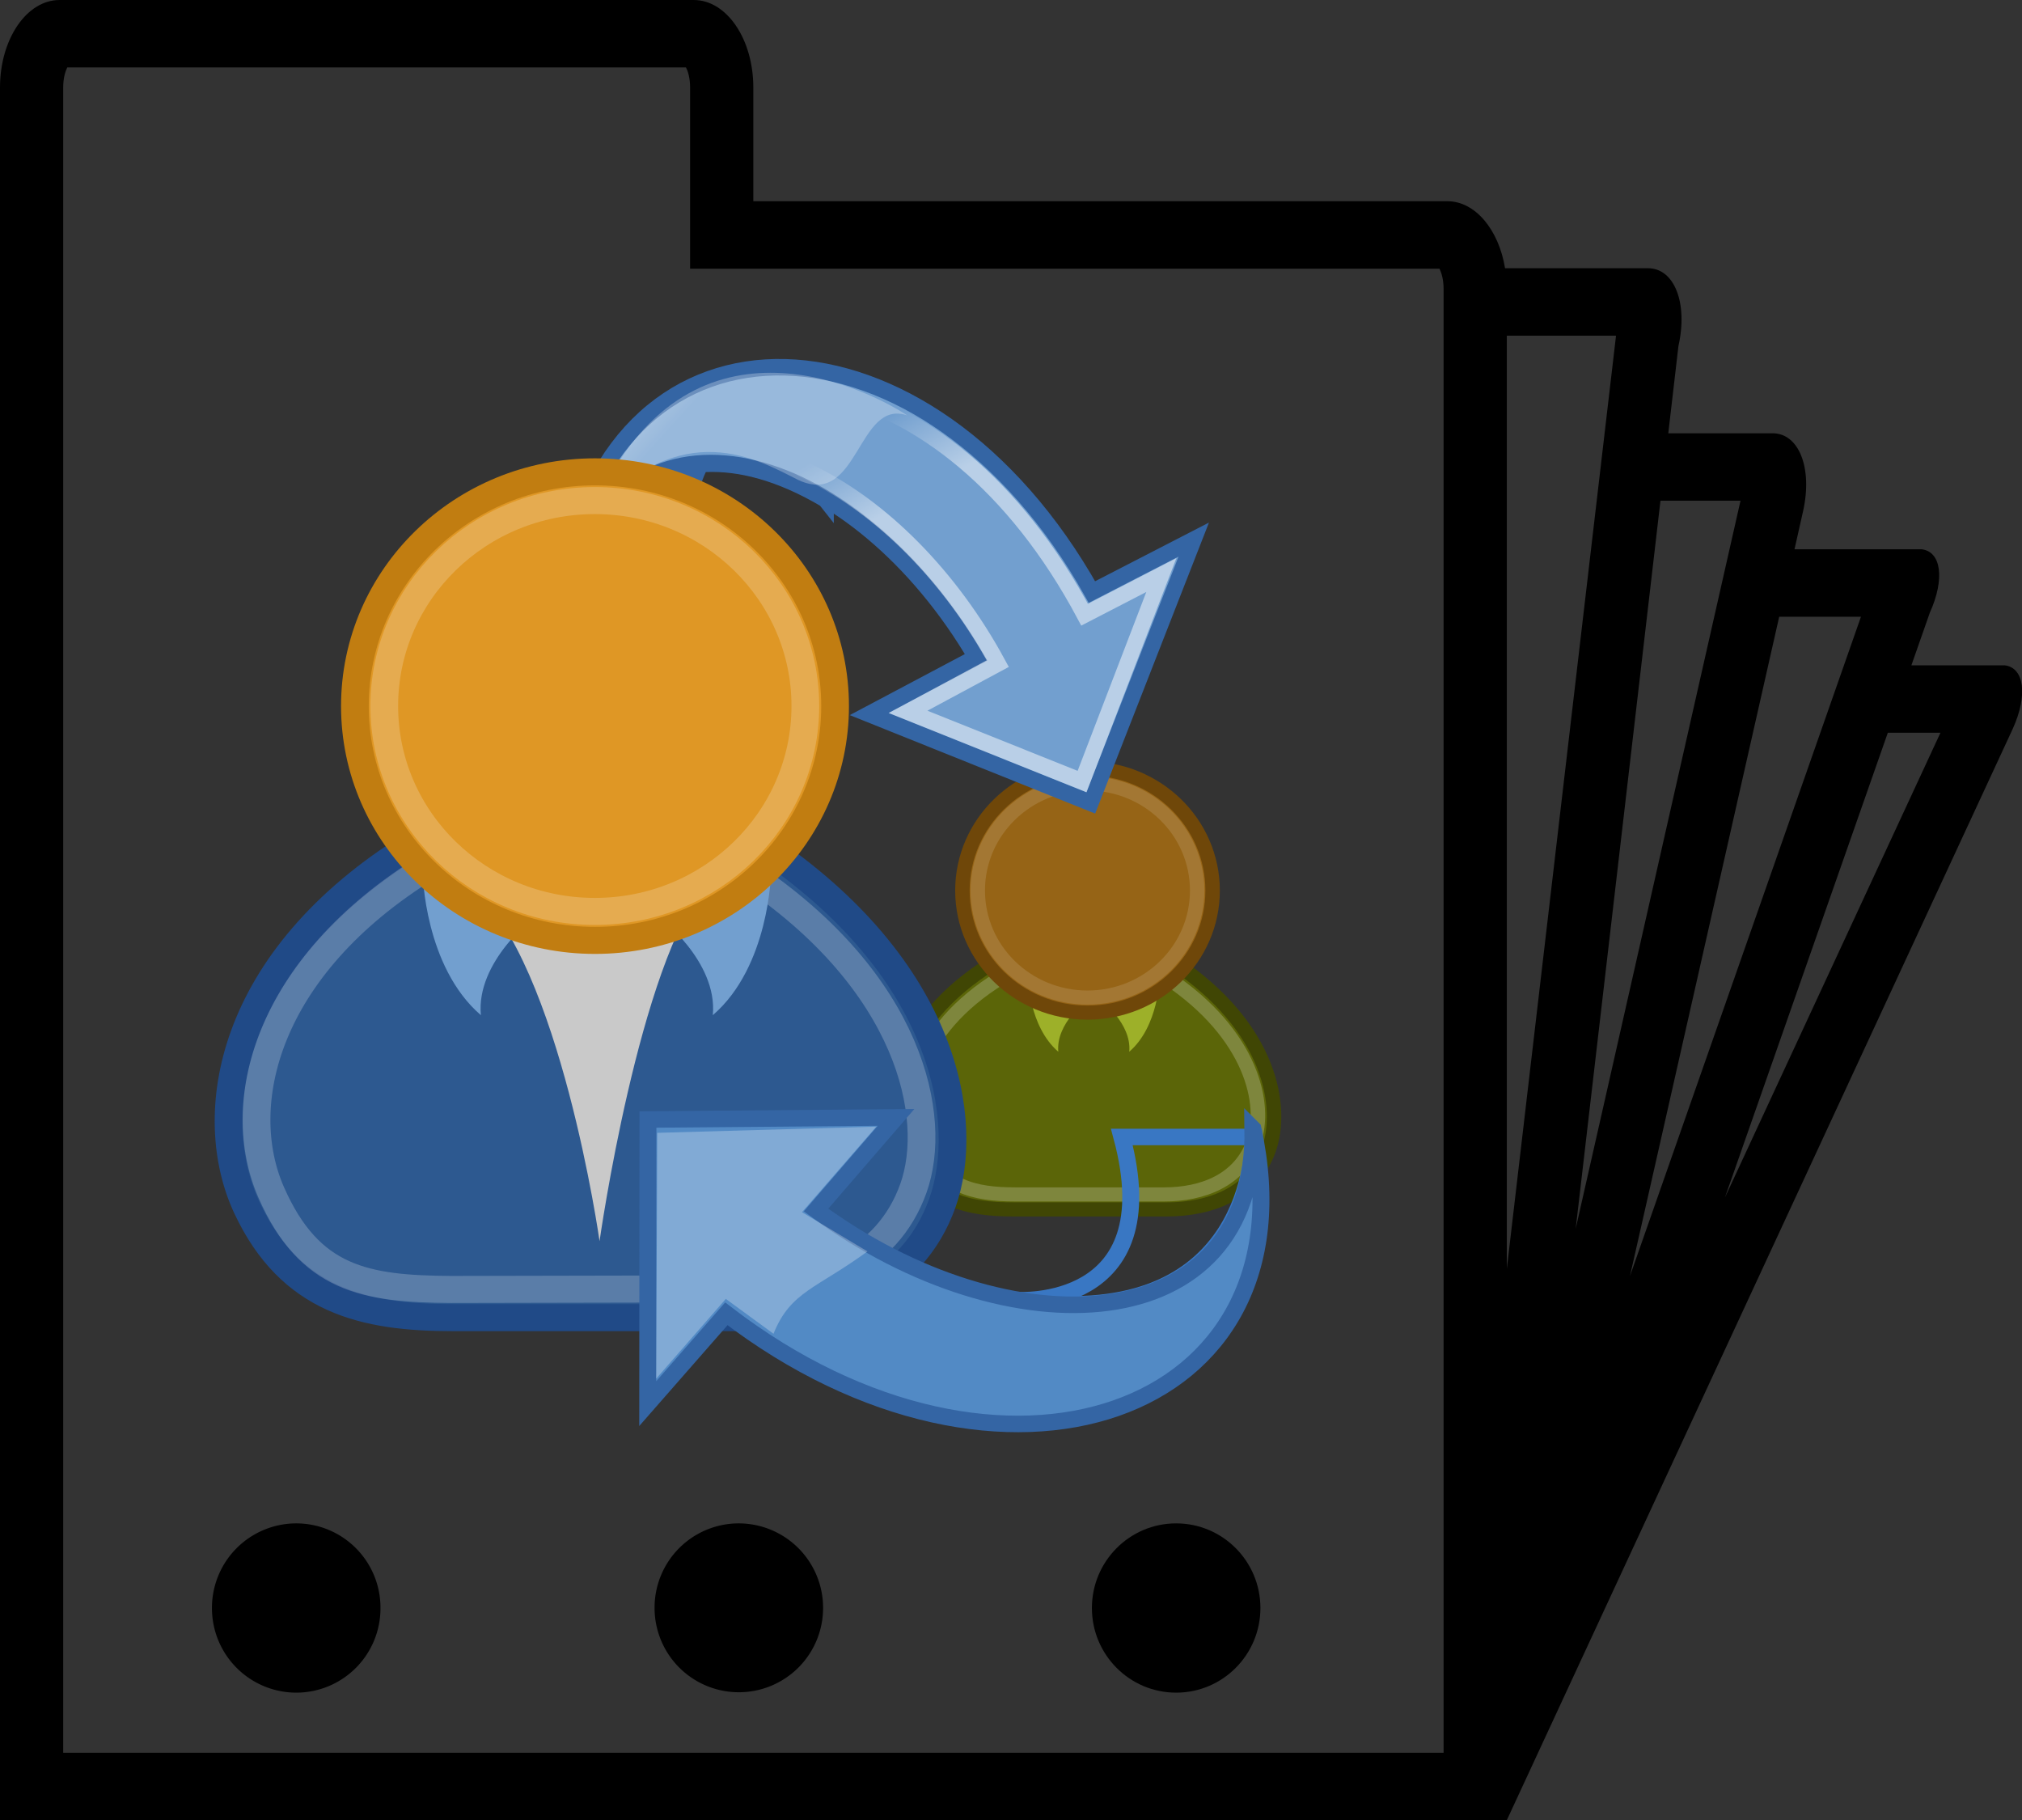 <?xml version="1.0" encoding="UTF-8" standalone="no"?>
<!-- Created with Inkscape (http://www.inkscape.org/) -->

<svg
   width="145.608mm"
   height="131.048mm"
   viewBox="0 0 145.608 131.048"
   version="1.1"
   id="svg5"
   inkscape:version="1.1 (c68e22c387, 2021-05-23)"
   sodipodi:docname="gramps-relationshipscard.svg"
   xmlns:inkscape="http://www.inkscape.org/namespaces/inkscape"
   xmlns:sodipodi="http://sodipodi.sourceforge.net/DTD/sodipodi-0.dtd"
   xmlns:xlink="http://www.w3.org/1999/xlink"
   xmlns="http://www.w3.org/2000/svg"
   xmlns:svg="http://www.w3.org/2000/svg">
  <rect x="0" y="0" width="145.608" height="131.048" fill="#333333" stroke="none"/>
  <sodipodi:namedview
     id="namedview7"
     pagecolor="#ffffff"
     bordercolor="#666666"
     borderopacity="1.0"
     inkscape:pageshadow="2"
     inkscape:pageopacity="0.0"
     inkscape:pagecheckerboard="0"
     inkscape:document-units="mm"
     showgrid="false"
     inkscape:snap-to-guides="false"
     inkscape:snap-global="false"
     inkscape:zoom="0.64854097"
     inkscape:cx="379.31297"
     inkscape:cy="447.92853"
     inkscape:window-width="1284"
     inkscape:window-height="1011"
     inkscape:window-x="1689"
     inkscape:window-y="6"
     inkscape:window-maximized="0"
     inkscape:current-layer="layer1" />
  <defs
     id="defs2">
    <linearGradient
       inkscape:collect="always"
       id="linearGradient4356">
      <stop
         style="stop-color:#000000;stop-opacity:1;"
         offset="0"
         id="stop4358" />
      <stop
         style="stop-color:#000000;stop-opacity:0;"
         offset="1"
         id="stop4360" />
    </linearGradient>
    <linearGradient
       id="linearGradient4344">
      <stop
         style="stop-color:#727e0a;stop-opacity:1;"
         offset="0"
         id="stop4346" />
      <stop
         style="stop-color:#5b6508;stop-opacity:1;"
         offset="1"
         id="stop4348" />
    </linearGradient>
    <linearGradient
       id="linearGradient4338">
      <stop
         id="stop4340"
         offset="0"
         style="stop-color:#e9b15e;stop-opacity:1;" />
      <stop
         id="stop4342"
         offset="1"
         style="stop-color:#966416;stop-opacity:1;" />
    </linearGradient>
    <linearGradient
       id="linearGradient4163">
      <stop
         style="stop-color:#3b74bc;stop-opacity:1;"
         offset="0"
         id="stop4165" />
      <stop
         style="stop-color:#2d5990;stop-opacity:1;"
         offset="1"
         id="stop4167" />
    </linearGradient>
    <linearGradient
       id="linearGradient3824">
      <stop
         style="stop-color:#ffffff;stop-opacity:1;"
         offset="0"
         id="stop3826" />
      <stop
         style="stop-color:#c9c9c9;stop-opacity:1;"
         offset="1"
         id="stop3828" />
    </linearGradient>
    <linearGradient
       id="linearGradient3800">
      <stop
         style="stop-color:#f4d9b1;stop-opacity:1;"
         offset="0"
         id="stop3802" />
      <stop
         style="stop-color:#df9725;stop-opacity:1;"
         offset="1"
         id="stop3804" />
    </linearGradient>
    <radialGradient
       inkscape:collect="always"
       xlink:href="#linearGradient3800"
       id="radialGradient3806"
       cx="29.345"
       cy="17.064"
       fx="29.345"
       fy="17.064"
       r="9.162"
       gradientUnits="userSpaceOnUse" />
    <radialGradient
       inkscape:collect="always"
       xlink:href="#linearGradient4356"
       id="radialGradient3822"
       cx="31.113"
       cy="19.009"
       fx="31.113"
       fy="19.009"
       r="8.662"
       gradientUnits="userSpaceOnUse" />
    <radialGradient
       inkscape:collect="always"
       xlink:href="#linearGradient4163"
       id="radialGradient4169"
       cx="28.09"
       cy="27.203"
       fx="28.09"
       fy="27.203"
       r="13.565"
       gradientTransform="matrix(1.298,0,0,0.885,-15.358,1.815)"
       gradientUnits="userSpaceOnUse" />
    <radialGradient
       inkscape:collect="always"
       xlink:href="#linearGradient3800"
       id="radialGradient4171"
       gradientUnits="userSpaceOnUse"
       cx="29.345"
       cy="17.064"
       fx="29.345"
       fy="17.064"
       r="9.162"
       gradientTransform="matrix(0.788,0,0,0.788,6.221,3.618)" />
    <linearGradient
       inkscape:collect="always"
       xlink:href="#linearGradient3824"
       id="linearGradient4175"
       gradientUnits="userSpaceOnUse"
       x1="30.936"
       y1="29.553"
       x2="30.936"
       y2="35.803"
       gradientTransform="translate(0.707)" />
    <radialGradient
       inkscape:collect="always"
       xlink:href="#linearGradient4356"
       id="radialGradient4179"
       gradientUnits="userSpaceOnUse"
       cx="31.113"
       cy="19.009"
       fx="31.113"
       fy="19.009"
       r="8.662" />
    <linearGradient
       inkscape:collect="always"
       xlink:href="#linearGradient3824"
       id="linearGradient4326"
       gradientUnits="userSpaceOnUse"
       gradientTransform="translate(-12.418,-7)"
       x1="30.936"
       y1="29.553"
       x2="30.936"
       y2="35.803" />
    <radialGradient
       inkscape:collect="always"
       xlink:href="#linearGradient4338"
       id="radialGradient4328"
       gradientUnits="userSpaceOnUse"
       gradientTransform="matrix(0.788,0,0,0.788,6.221,3.618)"
       cx="29.345"
       cy="17.064"
       fx="29.345"
       fy="17.064"
       r="9.162" />
    <radialGradient
       inkscape:collect="always"
       xlink:href="#linearGradient4356"
       id="radialGradient4330"
       gradientUnits="userSpaceOnUse"
       cx="31.113"
       cy="19.009"
       fx="31.113"
       fy="19.009"
       r="8.662" />
    <linearGradient
       inkscape:collect="always"
       xlink:href="#linearGradient3824"
       id="linearGradient4332"
       gradientUnits="userSpaceOnUse"
       x1="30.936"
       y1="29.553"
       x2="30.936"
       y2="35.803"
       gradientTransform="translate(-13.125,-7)" />
    <radialGradient
       inkscape:collect="always"
       xlink:href="#linearGradient4356"
       id="radialGradient4336"
       gradientUnits="userSpaceOnUse"
       cx="31.113"
       cy="19.009"
       fx="31.113"
       fy="19.009"
       r="8.662" />
    <radialGradient
       inkscape:collect="always"
       xlink:href="#linearGradient4344"
       id="radialGradient4350"
       cx="16.215"
       cy="19.836"
       fx="16.215"
       fy="19.836"
       r="13.565"
       gradientTransform="matrix(1,0,0,0.682,0,8.234)"
       gradientUnits="userSpaceOnUse" />
    <linearGradient
       inkscape:collect="always"
       xlink:href="#linearGradient4356"
       id="linearGradient4372"
       gradientUnits="userSpaceOnUse"
       gradientTransform="rotate(10.462,50.12,-43.535)"
       x1="20.662"
       y1="35.818"
       x2="22.627"
       y2="36.218" />
    <linearGradient
       inkscape:collect="always"
       xlink:href="#linearGradient4356"
       id="linearGradient4374"
       gradientUnits="userSpaceOnUse"
       gradientTransform="matrix(-0.978,0.21,0.21,0.978,41.806,-11.119)"
       x1="22.687"
       y1="36.39"
       x2="21.408"
       y2="35.74" />
    <radialGradient
       inkscape:collect="always"
       xlink:href="#linearGradient4344"
       id="radialGradient1381"
       gradientUnits="userSpaceOnUse"
       gradientTransform="matrix(1,0,0,0.682,0,8.234)"
       cx="16.215"
       cy="19.836"
       fx="16.215"
       fy="19.836"
       r="13.565" />
    <linearGradient
       id="linearGradient4845">
      <stop
         id="stop4847"
         offset="0"
         style="stop-color:none" />
      <stop
         style="stop-color:#5b86be;stop-opacity:1;"
         offset="0.333"
         id="stop4849" />
      <stop
         id="stop4851"
         offset="1"
         style="stop-color:#83a8d8;stop-opacity:0;" />
    </linearGradient>
    <linearGradient
       inkscape:collect="always"
       id="linearGradient2797">
      <stop
         style="stop-color:#ffffff;stop-opacity:1;"
         offset="0"
         id="stop2799" />
      <stop
         style="stop-color:#ffffff;stop-opacity:0;"
         offset="1"
         id="stop2801" />
    </linearGradient>
    <linearGradient
       id="linearGradient2402">
      <stop
         style="stop-color:#729fcf;stop-opacity:1;"
         offset="0"
         id="stop2404" />
      <stop
         style="stop-color:#528ac5;stop-opacity:1;"
         offset="1"
         id="stop2406" />
    </linearGradient>
    <linearGradient
       inkscape:collect="always"
       xlink:href="#linearGradient2402"
       id="linearGradient2408"
       x1="18.936"
       y1="23.668"
       x2="53.589"
       y2="26.649"
       gradientUnits="userSpaceOnUse"
       gradientTransform="matrix(0.159,-0.002,-0.002,0.16,-28.953,9.804)" />
    <linearGradient
       id="linearGradient2682">
      <stop
         style="stop-color:#3977c3;stop-opacity:1;"
         offset="0"
         id="stop2684" />
      <stop
         style="stop-color:#89aedc;stop-opacity:0;"
         offset="1"
         id="stop2686" />
    </linearGradient>
    <linearGradient
       inkscape:collect="always"
       id="linearGradient2690">
      <stop
         style="stop-color:#c4d7eb;stop-opacity:1;"
         offset="0"
         id="stop2692" />
      <stop
         style="stop-color:#c4d7eb;stop-opacity:0;"
         offset="1"
         id="stop2694" />
    </linearGradient>
    <linearGradient
       inkscape:collect="always"
       id="linearGradient2871">
      <stop
         style="stop-color:#3465a4;stop-opacity:1;"
         offset="0"
         id="stop2873" />
      <stop
         style="stop-color:#3465a4;stop-opacity:1"
         offset="1"
         id="stop2875" />
    </linearGradient>
    <linearGradient
       inkscape:collect="always"
       xlink:href="#linearGradient2871"
       id="linearGradient1501"
       gradientUnits="userSpaceOnUse"
       x1="46.835"
       y1="45.264"
       x2="45.38"
       y2="50.94"
       gradientTransform="matrix(0.159,-0.002,-0.002,0.16,-28.953,9.804)" />
    <linearGradient
       id="linearGradient2380">
      <stop
         style="stop-color:#b9cfe7;stop-opacity:1"
         offset="0"
         id="stop2382" />
      <stop
         style="stop-color:#729fcf;stop-opacity:1"
         offset="1"
         id="stop2384" />
    </linearGradient>
    <linearGradient
       inkscape:collect="always"
       xlink:href="#linearGradient2380"
       id="linearGradient2386"
       x1="62.514"
       y1="36.061"
       x2="15.985"
       y2="20.609"
       gradientUnits="userSpaceOnUse"
       gradientTransform="matrix(0.16,-0.002,-0.002,0.158,34.088,75.785)" />
    <linearGradient
       id="linearGradient2847">
      <stop
         style="stop-color:#3465a4;stop-opacity:1;"
         offset="0"
         id="stop2849" />
      <stop
         style="stop-color:#3465a4;stop-opacity:0;"
         offset="1"
         id="stop2851" />
    </linearGradient>
    <linearGradient
       id="linearGradient2831">
      <stop
         style="stop-color:#3465a4;stop-opacity:1;"
         offset="0"
         id="stop2833" />
      <stop
         id="stop2855"
         offset="0.333"
         style="stop-color:#5b86be;stop-opacity:1;" />
      <stop
         style="stop-color:#83a8d8;stop-opacity:0;"
         offset="1"
         id="stop2835" />
    </linearGradient>
    <radialGradient
       inkscape:collect="always"
       xlink:href="#linearGradient3800"
       id="radialGradient3806-8"
       cx="29.345"
       cy="17.064"
       fx="29.345"
       fy="17.064"
       r="9.162"
       gradientUnits="userSpaceOnUse" />
    <radialGradient
       inkscape:collect="always"
       xlink:href="#linearGradient4338"
       id="radialGradient4328-3"
       gradientUnits="userSpaceOnUse"
       gradientTransform="matrix(0.124,0,0,0.127,-26.806,14.794)"
       cx="29.345"
       cy="17.064"
       fx="29.345"
       fy="17.064"
       r="9.162" />
    <radialGradient
       inkscape:collect="always"
       xlink:href="#linearGradient4356"
       id="radialGradient4330-8"
       gradientUnits="userSpaceOnUse"
       cx="31.113"
       cy="19.009"
       fx="31.113"
       fy="19.009"
       r="8.662"
       gradientTransform="matrix(0.157,0,0,0.161,-27.679,11.275)" />
    <radialGradient
       inkscape:collect="always"
       xlink:href="#linearGradient4356"
       id="radialGradient4336-0"
       gradientUnits="userSpaceOnUse"
       cx="31.113"
       cy="19.009"
       fx="31.113"
       fy="19.009"
       r="8.662"
       gradientTransform="matrix(0.157,0,0,0.161,-4.136,-1.6)" />
    <radialGradient
       inkscape:collect="always"
       xlink:href="#linearGradient4344"
       id="radialGradient4350-6"
       cx="16.215"
       cy="19.836"
       fx="16.215"
       fy="19.836"
       r="13.565"
       gradientTransform="matrix(1,0,0,0.682,0,8.234)"
       gradientUnits="userSpaceOnUse" />
    <linearGradient
       inkscape:collect="always"
       xlink:href="#linearGradient4356"
       id="linearGradient4372-5"
       gradientUnits="userSpaceOnUse"
       gradientTransform="matrix(0.155,0.029,-0.029,0.158,-39.958,6.756)"
       x1="20.662"
       y1="35.818"
       x2="22.627"
       y2="36.218" />
    <radialGradient
       inkscape:collect="always"
       xlink:href="#linearGradient4344"
       id="radialGradient1381-5"
       gradientUnits="userSpaceOnUse"
       gradientTransform="matrix(0.157,0,0,0.11,-38.846,9.666)"
       cx="16.215"
       cy="19.836"
       fx="16.215"
       fy="19.836"
       r="13.565" />
    <radialGradient
       inkscape:collect="always"
       xlink:href="#linearGradient4356"
       id="radialGradient1404"
       gradientUnits="userSpaceOnUse"
       cx="31.113"
       cy="19.009"
       fx="31.113"
       fy="19.009"
       r="8.662"
       gradientTransform="matrix(0.157,0,0,0.161,18.869,5.237)" />
    <radialGradient
       inkscape:collect="always"
       xlink:href="#linearGradient4356"
       id="radialGradient1410"
       gradientUnits="userSpaceOnUse"
       cx="31.113"
       cy="19.009"
       fx="31.113"
       fy="19.009"
       r="8.662"
       gradientTransform="matrix(0.157,0,0,0.161,13.167,17.834)" />
    <radialGradient
       inkscape:collect="always"
       xlink:href="#linearGradient3800"
       id="radialGradient1412"
       gradientUnits="userSpaceOnUse"
       gradientTransform="matrix(0.124,0,0,0.127,14.039,21.353)"
       cx="29.345"
       cy="17.064"
       fx="29.345"
       fy="17.064"
       r="9.162" />
    <linearGradient
       inkscape:collect="always"
       xlink:href="#linearGradient2690"
       id="linearGradient2748"
       gradientUnits="userSpaceOnUse"
       x1="32.648"
       y1="30.749"
       x2="37.124"
       y2="24.842"
       gradientTransform="matrix(0.114,0,0,0.117,2.121,21.223)" />
    <linearGradient
       inkscape:collect="always"
       xlink:href="#linearGradient2682"
       id="linearGradient2750"
       gradientUnits="userSpaceOnUse"
       x1="36.714"
       y1="31.456"
       x2="37.124"
       y2="24.842"
       gradientTransform="matrix(0.114,0,0,0.117,2.121,21.223)" />
    <linearGradient
       inkscape:collect="always"
       xlink:href="#linearGradient2797"
       id="linearGradient2760"
       gradientUnits="userSpaceOnUse"
       x1="5.965"
       y1="26.048"
       x2="52.854"
       y2="26.048"
       gradientTransform="matrix(0.159,-0.002,-0.002,0.16,-36.789,7.942)" />
    <radialGradient
       inkscape:collect="always"
       xlink:href="#linearGradient4356"
       id="radialGradient2766"
       gradientUnits="userSpaceOnUse"
       gradientTransform="matrix(0.157,0,0,0.086,47.144,48.46)"
       cx="24.837"
       cy="36.421"
       fx="24.837"
       fy="36.421"
       r="15.645" />
    <linearGradient
       inkscape:collect="always"
       xlink:href="#linearGradient2831"
       id="linearGradient3023"
       gradientUnits="userSpaceOnUse"
       gradientTransform="matrix(0.725,0,0,0.725,30.218,-1.162)"
       x1="13.479"
       y1="10.612"
       x2="15.419"
       y2="19.115" />
    <linearGradient
       inkscape:collect="always"
       xlink:href="#linearGradient2847"
       id="linearGradient3025"
       gradientUnits="userSpaceOnUse"
       gradientTransform="matrix(-0.725,0,0,-0.725,64.316,32.258)"
       x1="37.128"
       y1="29.73"
       x2="37.065"
       y2="26.194" />
    <linearGradient
       inkscape:collect="always"
       xlink:href="#linearGradient4356"
       id="linearGradient3034"
       gradientUnits="userSpaceOnUse"
       gradientTransform="matrix(-0.182,0.04,0.039,0.187,6.983,16.542)"
       x1="22.687"
       y1="36.39"
       x2="21.408"
       y2="35.74" />
    <linearGradient
       inkscape:collect="always"
       xlink:href="#linearGradient4356"
       id="linearGradient3037"
       gradientUnits="userSpaceOnUse"
       gradientTransform="matrix(0.183,0.035,-0.034,0.188,-2.125,16.79)"
       x1="20.662"
       y1="35.818"
       x2="22.627"
       y2="36.218" />
    <linearGradient
       inkscape:collect="always"
       xlink:href="#linearGradient3824"
       id="linearGradient3046"
       gradientUnits="userSpaceOnUse"
       x1="30.936"
       y1="29.553"
       x2="30.936"
       y2="35.803"
       gradientTransform="matrix(0.186,0,0,0.191,-3.286,17.296)" />
    <radialGradient
       inkscape:collect="always"
       xlink:href="#linearGradient4163"
       id="radialGradient3049"
       gradientUnits="userSpaceOnUse"
       gradientTransform="matrix(0.242,0,0,0.169,-4.843,18.24)"
       cx="28.09"
       cy="27.203"
       fx="28.09"
       fy="27.203"
       r="13.565" />
    <linearGradient
       inkscape:collect="always"
       xlink:href="#linearGradient4356"
       id="linearGradient3053"
       gradientUnits="userSpaceOnUse"
       gradientTransform="matrix(-0.182,0.04,0.039,0.187,4.504,15.172)"
       x1="22.687"
       y1="36.39"
       x2="21.408"
       y2="35.74" />
    <linearGradient
       inkscape:collect="always"
       xlink:href="#linearGradient3824"
       id="linearGradient3056"
       gradientUnits="userSpaceOnUse"
       gradientTransform="matrix(0.186,0,0,0.191,-5.6,15.959)"
       x1="30.936"
       y1="29.553"
       x2="30.936"
       y2="35.803" />
    <linearGradient
       inkscape:collect="always"
       xlink:href="#linearGradient2847"
       id="linearGradient3970"
       gradientUnits="userSpaceOnUse"
       gradientTransform="matrix(-0.701,-0.185,0.185,-0.701,29.045,39.012)"
       x1="37.128"
       y1="29.73"
       x2="37.065"
       y2="26.194" />
    <linearGradient
       inkscape:collect="always"
       xlink:href="#linearGradient2690"
       id="linearGradient4885"
       gradientUnits="userSpaceOnUse"
       gradientTransform="matrix(0.725,0,0,0.725,15.63,17.04)"
       x1="32.648"
       y1="30.749"
       x2="37.124"
       y2="24.842" />
    <linearGradient
       inkscape:collect="always"
       xlink:href="#linearGradient2682"
       id="linearGradient4887"
       gradientUnits="userSpaceOnUse"
       gradientTransform="matrix(0.725,0,0,0.725,15.63,17.04)"
       x1="36.714"
       y1="31.456"
       x2="37.124"
       y2="24.842" />
    <linearGradient
       inkscape:collect="always"
       xlink:href="#linearGradient2831"
       id="linearGradient4905"
       gradientUnits="userSpaceOnUse"
       gradientTransform="matrix(0.701,0.185,-0.185,0.701,13.598,-3.28)"
       x1="13.479"
       y1="10.612"
       x2="15.419"
       y2="19.115" />
    <linearGradient
       inkscape:collect="always"
       xlink:href="#linearGradient2847"
       id="linearGradient4907"
       gradientUnits="userSpaceOnUse"
       gradientTransform="matrix(-0.701,-0.185,0.185,-0.701,38.054,37.725)"
       x1="37.128"
       y1="29.73"
       x2="37.065"
       y2="26.194" />
    <linearGradient
       inkscape:collect="always"
       xlink:href="#linearGradient2380"
       id="linearGradient4909"
       gradientUnits="userSpaceOnUse"
       x1="62.817"
       y1="35.652"
       x2="15.985"
       y2="20.609"
       gradientTransform="matrix(0.16,-0.002,-0.002,0.158,34.088,75.785)" />
    <linearGradient
       inkscape:collect="always"
       xlink:href="#linearGradient2847"
       id="linearGradient1760"
       gradientUnits="userSpaceOnUse"
       gradientTransform="matrix(-0.1,-0.042,0.04,-0.109,4.03,24.523)"
       x1="37.128"
       y1="29.73"
       x2="37.065"
       y2="26.194" />
    <linearGradient
       inkscape:collect="always"
       xlink:href="#linearGradient2831"
       id="linearGradient1768"
       gradientUnits="userSpaceOnUse"
       gradientTransform="matrix(0.1,0.042,-0.04,0.109,2.529,17.481)"
       x1="13.479"
       y1="10.612"
       x2="15.419"
       y2="19.115" />
    <linearGradient
       inkscape:collect="always"
       xlink:href="#linearGradient2847"
       id="linearGradient1770"
       gradientUnits="userSpaceOnUse"
       gradientTransform="matrix(-0.1,-0.042,0.04,-0.109,5.379,24.476)"
       x1="37.128"
       y1="29.73"
       x2="37.065"
       y2="26.194" />
    <linearGradient
       inkscape:collect="always"
       xlink:href="#linearGradient2871"
       id="linearGradient2383"
       gradientUnits="userSpaceOnUse"
       x1="46.835"
       y1="45.264"
       x2="45.38"
       y2="50.94"
       gradientTransform="matrix(0.16,-0.002,-0.002,0.158,34.088,75.785)" />
    <linearGradient
       inkscape:collect="always"
       xlink:href="#linearGradient2797"
       id="linearGradient2385"
       gradientUnits="userSpaceOnUse"
       x1="5.965"
       y1="26.048"
       x2="52.854"
       y2="26.048"
       gradientTransform="matrix(0.16,-0.002,-0.002,0.158,35.077,83.136)" />
    <linearGradient
       inkscape:collect="always"
       xlink:href="#linearGradient2402"
       id="linearGradient2387"
       gradientUnits="userSpaceOnUse"
       x1="18.936"
       y1="23.668"
       x2="53.589"
       y2="26.649"
       gradientTransform="matrix(0.159,-0.002,-0.002,0.16,-28.953,9.804)" />
    <linearGradient
       inkscape:collect="always"
       xlink:href="#linearGradient2871"
       id="linearGradient2389"
       gradientUnits="userSpaceOnUse"
       x1="46.835"
       y1="45.264"
       x2="45.38"
       y2="50.94"
       gradientTransform="matrix(0.159,-0.002,-0.002,0.16,-28.953,9.804)" />
  </defs>
  <g
     inkscape:label="Layer 1"
     inkscape:groupmode="layer"
     id="layer1"
     transform="translate(-4.302,-29.94)">
    <g
       id="g849"
       transform="matrix(2.427,0,0,2.427,-0.552,17.806)">
      <path
         d="m 10.791,50.195 a 2.505,2.505 0 0 0 -2.502,2.51 2.505,2.505 0 0 0 2.502,2.512 2.5,2.5 0 0 0 2.498,-2.512 2.5,2.5 0 0 0 -2.498,-2.51"
         fill="currentColor"
         id="path831" />
      <path
         d="m 61.479,24.738 h -2.766 l 0.548,-1.563 c 0.451,-0.998 0.338,-1.813 -0.243,-1.879 H 55.245 L 55.5,20.163 c 0.285,-1.275 -0.121,-2.309 -0.905,-2.309 H 51.5 l 0.301,-2.588 c 0.287,-1.275 -0.12,-2.309 -0.904,-2.309 h -4.24 c -0.188,-1.14 -0.881,-1.988 -1.714,-1.988 H 24.352 V 7.596 C 24.352,6.162 23.563,5 22.586,5 H 3.766 C 2.789,5 2,6.162 2,7.596 V 59 H 46.709 L 61.723,26.617 c 0.451,-0.998 0.338,-1.812 -0.244,-1.879 M 44.834,57 H 3.875 V 7.596 C 3.875,7.307 3.941,7.109 3.996,7 h 18.358 c 0.056,0.108 0.122,0.308 0.122,0.596 v 5.375 h 22.235 c 0.058,0.116 0.122,0.323 0.122,0.596 V 57 Z m 1.875,-42.041 h 3.24 l -0.007,0.062 -3.233,27.622 V 14.959 m 4.559,4.896 h 2.375 l -4.89,21.597 2.515,-21.597 m 3.523,3.442 h 2.426 l -6.854,19.561 4.428,-19.561 m -1.61,17.23 4.833,-13.789 h 1.562 l -6.395,13.789"
         fill="currentColor"
         id="path833" />
      <path
         d="m 23.92,50.195 a 2.499,2.499 0 0 0 -2.498,2.51 2.5,2.5 0 1 0 5,0 2.506,2.506 0 0 0 -2.502,-2.51"
         fill="currentColor"
         id="path835" />
      <ellipse
         cx="36.898"
         cy="52.706"
         rx="2.5"
         ry="2.511"
         fill="currentColor"
         id="ellipse837" />
    </g>
    <g
       id="g2381"
       transform="matrix(1.683,0,0,1.642,16.638,55.796)">
      <g
         id="layer1-9"
         inkscape:label="cipek"
         style="display:inline" />
      <g
         id="layer2"
         inkscape:label="dalsi cipek"
         style="display:inline">
        <path
           style="color:#000000;display:block;overflow:visible;visibility:visible;fill:url(#linearGradient1768);fill-opacity:1;fill-rule:nonzero;stroke:url(#linearGradient1770);stroke-width:0.703;stroke-linecap:butt;stroke-linejoin:miter;stroke-miterlimit:4;stroke-dasharray:none;stroke-dashoffset:0;stroke-opacity:1;marker:none;marker-start:none;marker-mid:none;marker-end:none"
           d="m 27.996,6.161 c 0,0 -5.132,-6.676 -6.056,1.134 l -5.254,1.931 c 0,0 3.335,-7.894 11.31,-3.065 z"
           id="path2865"
           inkscape:r_cx="true"
           inkscape:r_cy="true"
           sodipodi:nodetypes="cccc" />
        <g
           style="display:inline"
           id="g2992"
           transform="matrix(0.618,0,0,0.618,28.086,15.883)">
          <circle
             id="path4177"
             style="color:#000000;display:inline;overflow:visible;visibility:visible;opacity:1;fill:url(#radialGradient4336-0);fill-opacity:1;fill-rule:evenodd;stroke:none;stroke-width:1px;stroke-linecap:round;stroke-linejoin:round;stroke-miterlimit:4;stroke-dasharray:none;stroke-dashoffset:0;stroke-opacity:1;marker:none;marker-start:none;marker-mid:none;marker-end:none"
             transform="matrix(1.776,0,0,0.959,-37.378,11.772)"
             cx="31.113"
             cy="19.009"
             r="8.662" />
          <path
             sodipodi:nodetypes="cczcczc"
             id="path2329"
             d="m 12.861,34.636 h 10.607 c 3.005,0 5.98,-1.102 7.071,-4.243 1.036,-2.982 0.177,-8.662 -6.541,-13.258 H 11.447 c -6.718,4.243 -7.557,10.045 -6.01,13.435 1.576,3.454 4.243,4.066 7.425,4.066 z"
             style="color:#000000;display:inline;overflow:visible;visibility:visible;opacity:1;fill:url(#radialGradient1381-5);fill-opacity:1;fill-rule:evenodd;stroke:#404604;stroke-width:1px;stroke-linecap:round;stroke-linejoin:round;stroke-miterlimit:4;stroke-dasharray:none;stroke-dashoffset:0;stroke-opacity:1;marker:none;marker-start:none;marker-mid:none;marker-end:none" />
          <path
             style="color:#000000;display:inline;overflow:visible;visibility:visible;opacity:1;fill:#9db029;fill-opacity:1;fill-rule:evenodd;stroke:none;stroke-width:1px;stroke-linecap:round;stroke-linejoin:round;stroke-miterlimit:4;stroke-dasharray:none;stroke-dashoffset:0;stroke-opacity:1;marker:none;marker-start:none;marker-mid:none;marker-end:none"
             d="m 17.932,19.787 c 0,0 -2.151,1.66 -1.966,3.661 -2.041,-1.801 -2.1,-5.252 -2.1,-5.252 z"
             id="path3812"
             sodipodi:nodetypes="cccc" />
          <path
             style="color:#000000;display:inline;overflow:visible;visibility:visible;opacity:0.215;fill:none;fill-opacity:1;fill-rule:evenodd;stroke:#ffffff;stroke-width:1px;stroke-linecap:round;stroke-linejoin:round;stroke-miterlimit:4;stroke-dasharray:none;stroke-dashoffset:0;stroke-opacity:1;marker:none;marker-start:none;marker-mid:none;marker-end:none"
             d="m 12.967,33.572 h 10.317 c 2.64,0 5.253,-0.968 6.211,-3.727 0.91,-2.62 -0.095,-7.609 -5.995,-11.646 H 11.974 c -5.901,3.727 -6.888,8.823 -5.529,11.801 1.384,3.034 3.727,3.571 6.522,3.571 z"
             id="path3838"
             sodipodi:nodetypes="cczcczc" />
          <path
             sodipodi:nodetypes="cccc"
             id="path3810"
             d="m 18.911,19.787 c 0,0 2.151,1.66 1.966,3.661 2.041,-1.801 2.1,-5.252 2.1,-5.252 z"
             style="color:#000000;display:inline;overflow:visible;visibility:visible;opacity:1;fill:#9db029;fill-opacity:1;fill-rule:evenodd;stroke:none;stroke-width:1px;stroke-linecap:round;stroke-linejoin:round;stroke-miterlimit:4;stroke-dasharray:none;stroke-dashoffset:0;stroke-opacity:1;marker:none;marker-start:none;marker-mid:none;marker-end:none" />
          <circle
             transform="translate(-13.25,-3.5)"
             style="color:#000000;display:inline;overflow:visible;visibility:visible;opacity:1;fill:url(#radialGradient4330-8);fill-opacity:1;fill-rule:evenodd;stroke:none;stroke-width:1px;stroke-linecap:round;stroke-linejoin:round;stroke-miterlimit:4;stroke-dasharray:none;stroke-dashoffset:0;stroke-opacity:1;marker:none;marker-start:none;marker-mid:none;marker-end:none"
             id="path3814"
             cx="31.113"
             cy="19.009"
             r="8.662" />
          <circle
             transform="translate(-13.125,-7)"
             id="path2327"
             style="color:#000000;display:inline;overflow:visible;visibility:visible;opacity:1;fill:url(#radialGradient4328-3);fill-opacity:1;fill-rule:evenodd;stroke:#6f4709;stroke-width:1px;stroke-linecap:round;stroke-linejoin:round;stroke-miterlimit:4;stroke-dasharray:none;stroke-dashoffset:0;stroke-opacity:1;marker:none;marker-start:none;marker-mid:none;marker-end:none"
             cx="31.113"
             cy="19.009"
             r="8.662" />
          <circle
             transform="matrix(0.877,0,0,0.877,-9.301,-4.664)"
             style="color:#000000;display:inline;overflow:visible;visibility:visible;opacity:0.127;fill:none;fill-opacity:1;fill-rule:evenodd;stroke:#ffffff;stroke-width:1.14px;stroke-linecap:round;stroke-linejoin:round;stroke-miterlimit:4;stroke-dasharray:none;stroke-dashoffset:0;stroke-opacity:1;marker:none;marker-start:none;marker-mid:none;marker-end:none"
             id="path3834"
             cx="31.113"
             cy="19.009"
             r="8.662" />
          <path
             sodipodi:nodetypes="cccc"
             id="path4368"
             d="m 8.548,33.602 c -1.248,-0.545 -1.806,-1.858 -1.806,-1.858 0.841,-4.069 3.72,-7.046 3.72,-7.046 0,0 -2.279,6.412 -1.914,8.904 z"
             style="color:#000000;display:inline;overflow:visible;visibility:visible;opacity:0.228;fill:url(#linearGradient4372-5);fill-opacity:1;fill-rule:evenodd;stroke:none;stroke-width:1px;stroke-linecap:round;stroke-linejoin:round;stroke-miterlimit:4;stroke-dasharray:none;stroke-dashoffset:0;stroke-opacity:1;marker:none;marker-start:none;marker-mid:none;marker-end:none" />
        </g>
        <g
           id="g1878"
           transform="matrix(-0.243,-0.481,-0.457,0.264,50.562,17.72)"
           inkscape:r_cx="true"
           inkscape:r_cy="true"
           style="fill:url(#linearGradient2386);fill-opacity:1;stroke:#3465a4;stroke-opacity:1">
          <path
             sodipodi:nodetypes="ccccccc"
             id="path1880"
             d="M 44.307,50.23 C 62.821,35.819 49.665,13.412 22.462,12.498 L 22.114,3.152 7.625,20.497 22.714,33.219 c 0,0 -0.252,-9.881 -0.252,-9.881 18.83,0.999 32.982,14.072 21.844,26.892 z"
             style="color:#000000;display:block;overflow:visible;visibility:visible;opacity:1;fill:url(#linearGradient4909);fill-opacity:1;fill-rule:nonzero;stroke:url(#linearGradient2383);stroke-width:1.319;stroke-linecap:butt;stroke-linejoin:miter;stroke-miterlimit:4;stroke-dasharray:none;stroke-dashoffset:0;stroke-opacity:1;marker:none;marker-start:none;marker-mid:none;marker-end:none"
             inkscape:r_cx="true"
             inkscape:r_cy="true" />
        </g>
        <g
           style="opacity:0.5;fill:none;fill-opacity:1;stroke:#ffffff;stroke-opacity:1"
           inkscape:r_cy="true"
           inkscape:r_cx="true"
           transform="matrix(-0.213,-0.423,-0.402,0.232,48.111,16.711)"
           id="g2805">
          <path
             inkscape:r_cy="true"
             inkscape:r_cx="true"
             style="color:#000000;display:block;overflow:visible;visibility:visible;opacity:1;fill:none;fill-opacity:1;fill-rule:nonzero;stroke:url(#linearGradient2385);stroke-width:1.502;stroke-linecap:butt;stroke-linejoin:miter;stroke-miterlimit:4;stroke-dasharray:none;stroke-dashoffset:0;stroke-opacity:1;marker:none;marker-start:none;marker-mid:none;marker-end:none"
             d="M 51.39,46.506 C 60.51,31.286 47.051,12.432 19.628,12.07 L 19.343,4.051 6.341,19.379 19.809,30.765 c 0,0 -0.182,-9.453 -0.182,-9.453 18.245,0.382 34.784,10.925 31.763,25.195 z"
             id="path2807"
             sodipodi:nodetypes="ccccccc" />
        </g>
        <path
           style="color:#000000;display:inline;overflow:visible;visibility:visible;opacity:0.272;fill:#ffffff;fill-opacity:1;fill-rule:nonzero;stroke:none;stroke-width:1;stroke-linecap:round;stroke-linejoin:miter;stroke-miterlimit:4;stroke-dasharray:none;stroke-dashoffset:0;stroke-opacity:1;marker:none;marker-start:none;marker-mid:none;marker-end:none"
           d="M 17.987,6.808 C 21.877,2.434 25.075,4.401 26.835,5.305 29.429,6.534 29.342,1.717 31.493,2.47 29.399,1.073 21.782,-2.555 17.987,6.808 Z"
           id="path2811"
           inkscape:r_cx="true"
           inkscape:r_cy="true"
           sodipodi:nodetypes="cccc" />
        <path
           sodipodi:type="arc"
           style="color:#000000;display:inline;overflow:visible;visibility:visible;fill:none;fill-opacity:1;fill-rule:evenodd;stroke:#c17d11;stroke-width:1px;stroke-linecap:round;stroke-linejoin:round;stroke-miterlimit:4;stroke-dasharray:none;stroke-dashoffset:0;stroke-opacity:1;marker:none;marker-start:none;marker-mid:none;marker-end:none"
           id="path3935"
           sodipodi:cx="31.112698"
           sodipodi:cy="19.008621"
           sodipodi:rx="8.6620579"
           sodipodi:ry="8.6620579"
           d="m 39.775,19.009 a 8.662,8.662 0 0 1 -0.48,2.845"
           transform="matrix(1.178,0.138,-0.138,1.178,-17.099,-14.338)"
           sodipodi:start="0"
           sodipodi:end="0.33460891"
           sodipodi:open="true"
           sodipodi:arc-type="arc" />
        <path
           sodipodi:nodetypes="cc"
           inkscape:r_cy="true"
           inkscape:r_cx="true"
           id="path3966"
           d="m 17.004,9.422 c 0,0 0.95,-0.619 5.116,-2.236"
           style="color:#000000;display:block;overflow:visible;visibility:visible;fill:none;fill-opacity:1;fill-rule:evenodd;stroke:url(#linearGradient1760);stroke-width:0.703;stroke-linecap:butt;stroke-linejoin:miter;stroke-miterlimit:4;stroke-dasharray:none;stroke-dashoffset:0;stroke-opacity:1;marker:none;marker-start:none;marker-mid:none;marker-end:none" />
        <path
           style="color:#000000;display:inline;overflow:visible;visibility:visible;fill:url(#linearGradient3056);fill-opacity:1;fill-rule:evenodd;stroke:none;stroke-width:1px;stroke-linecap:round;stroke-linejoin:round;stroke-miterlimit:4;stroke-dasharray:none;stroke-dashoffset:0;stroke-opacity:1;marker:none;marker-start:none;marker-mid:none;marker-end:none"
           d="M 8.003,24.723 H 13.033 L 10.099,21.999 9.47,22.837 8.841,22.208 Z"
           id="path4173" />
        <path
           sodipodi:nodetypes="cccc"
           id="path4370"
           d="m 13.776,31.491 c 1.46,-0.689 2.139,-2.374 2.139,-2.374 -1.137,-4.793 -4.714,-8.112 -4.714,-8.112 0,0 2.922,7.519 2.575,10.486 z"
           style="color:#000000;display:inline;overflow:visible;visibility:visible;opacity:0.228;fill:url(#linearGradient3053);fill-opacity:1;fill-rule:evenodd;stroke:none;stroke-width:1px;stroke-linecap:round;stroke-linejoin:round;stroke-miterlimit:4;stroke-dasharray:none;stroke-dashoffset:0;stroke-opacity:1;marker:none;marker-start:none;marker-mid:none;marker-end:none" />
        <circle
           transform="matrix(2.105,0,0,1.137,-47.523,14.927)"
           style="color:#000000;display:inline;overflow:visible;visibility:visible;fill:url(#radialGradient1404);fill-opacity:1;fill-rule:evenodd;stroke:none;stroke-width:1px;stroke-linecap:round;stroke-linejoin:round;stroke-miterlimit:4;stroke-dasharray:none;stroke-dashoffset:0;stroke-opacity:1;marker:none;marker-start:none;marker-mid:none;marker-end:none"
           id="path4306"
           cx="31.113"
           cy="19.009"
           r="8.662" />
        <path
           style="color:#000000;display:inline;overflow:visible;visibility:visible;fill:url(#radialGradient3049);fill-opacity:1;fill-rule:evenodd;stroke:#204a87;stroke-width:1.186px;stroke-linecap:round;stroke-linejoin:round;stroke-miterlimit:4;stroke-dasharray:none;stroke-dashoffset:0;stroke-opacity:1;marker:none;marker-start:none;marker-mid:none;marker-end:none"
           d="m 12.036,42.034 h 12.574 c 3.563,0 7.09,-1.306 8.383,-5.03 1.228,-3.536 0.21,-10.269 -7.754,-15.718 H 10.36 c -7.964,5.03 -8.959,11.908 -7.125,15.927 1.868,4.095 5.03,4.82 8.802,4.82 z"
           id="path4308"
           sodipodi:nodetypes="cczcczc" />
        <path
           style="color:#000000;display:inline;overflow:visible;visibility:visible;fill:url(#linearGradient3046);fill-opacity:1;fill-rule:evenodd;stroke:none;stroke-width:1px;stroke-linecap:round;stroke-linejoin:round;stroke-miterlimit:4;stroke-dasharray:none;stroke-dashoffset:0;stroke-opacity:1;marker:none;marker-start:none;marker-mid:none;marker-end:none"
           d="m 12.875,23.172 c 3.772,3.353 5.449,15.508 5.449,15.508 0,0 1.677,-12.155 4.611,-15.718 z"
           id="path4310"
           sodipodi:nodetypes="cccc" />
        <path
           sodipodi:nodetypes="cccc"
           id="path4312"
           d="m 15.577,24.43 c 0,0 -2.55,1.968 -2.331,4.34 -2.42,-2.135 -2.489,-6.226 -2.489,-6.226 z"
           style="color:#000000;display:inline;overflow:visible;visibility:visible;fill:#729fcf;fill-opacity:1;fill-rule:evenodd;stroke:none;stroke-width:1px;stroke-linecap:round;stroke-linejoin:round;stroke-miterlimit:4;stroke-dasharray:none;stroke-dashoffset:0;stroke-opacity:1;marker:none;marker-start:none;marker-mid:none;marker-end:none" />
        <path
           sodipodi:nodetypes="cczcczc"
           id="path4314"
           d="m 11.952,40.798 12.44,-0.026 c 3.129,0 6.228,-1.147 7.363,-4.418 1.078,-3.106 -0.112,-9.02 -7.108,-13.806 L 10.985,22.259 C 3.99,26.677 2.636,32.719 4.273,36.538 c 1.637,3.819 4.025,4.234 7.679,4.26 z"
           style="color:#000000;display:inline;overflow:visible;visibility:visible;opacity:0.215;fill:none;fill-opacity:1;fill-rule:evenodd;stroke:#ffffff;stroke-width:1.186px;stroke-linecap:round;stroke-linejoin:round;stroke-miterlimit:4;stroke-dasharray:none;stroke-dashoffset:0;stroke-opacity:1;marker:none;marker-start:none;marker-mid:none;marker-end:none" />
        <path
           style="color:#000000;display:inline;overflow:visible;visibility:visible;fill:#729fcf;fill-opacity:1;fill-rule:evenodd;stroke:none;stroke-width:1px;stroke-linecap:round;stroke-linejoin:round;stroke-miterlimit:4;stroke-dasharray:none;stroke-dashoffset:0;stroke-opacity:1;marker:none;marker-start:none;marker-mid:none;marker-end:none"
           d="m 20.839,24.43 c 0,0 2.55,1.968 2.331,4.34 2.42,-2.135 2.489,-6.226 2.489,-6.226 z"
           id="path4316"
           sodipodi:nodetypes="cccc" />
        <circle
           id="path4318"
           style="color:#000000;display:inline;overflow:visible;visibility:visible;fill:url(#radialGradient1410);fill-opacity:1;fill-rule:evenodd;stroke:none;stroke-width:1px;stroke-linecap:round;stroke-linejoin:round;stroke-miterlimit:4;stroke-dasharray:none;stroke-dashoffset:0;stroke-opacity:1;marker:none;marker-start:none;marker-mid:none;marker-end:none"
           transform="matrix(1.186,0,0,1.186,-18.919,-3.177)"
           cx="31.113"
           cy="19.009"
           r="8.662" />
        <circle
           style="color:#000000;display:inline;overflow:visible;visibility:visible;fill:url(#radialGradient1412);fill-opacity:1;fill-rule:evenodd;stroke:#c17d11;stroke-width:1px;stroke-linecap:round;stroke-linejoin:round;stroke-miterlimit:4;stroke-dasharray:none;stroke-dashoffset:0;stroke-opacity:1;marker:none;marker-start:none;marker-mid:none;marker-end:none"
           id="path4320"
           transform="matrix(1.186,0,0,1.186,-18.771,-7.327)"
           cx="31.113"
           cy="19.009"
           r="8.662" />
        <circle
           id="path4322"
           style="color:#000000;display:inline;overflow:visible;visibility:visible;opacity:0.196;fill:none;fill-opacity:1;fill-rule:evenodd;stroke:#ffffff;stroke-width:1.14px;stroke-linecap:round;stroke-linejoin:round;stroke-miterlimit:4;stroke-dasharray:none;stroke-dashoffset:0;stroke-opacity:1;marker:none;marker-start:none;marker-mid:none;marker-end:none"
           transform="matrix(1.04,0,0,1.04,-14.237,-4.557)"
           cx="31.113"
           cy="19.009"
           r="8.662" />
        <path
           style="color:#000000;display:inline;overflow:visible;visibility:visible;opacity:0.228;fill:url(#linearGradient3037);fill-opacity:1;fill-rule:evenodd;stroke:none;stroke-width:1px;stroke-linecap:round;stroke-linejoin:round;stroke-miterlimit:4;stroke-dasharray:none;stroke-dashoffset:0;stroke-opacity:1;marker:none;marker-start:none;marker-mid:none;marker-end:none"
           d="M 7.135,41.013 C 5.656,40.367 4.994,38.81 4.994,38.81 c 0.997,-4.824 4.41,-8.353 4.41,-8.353 0,0 -2.702,7.601 -2.269,10.556 z"
           id="path4354"
           sodipodi:nodetypes="cccc" />
        <path
           sodipodi:nodetypes="cccc"
           id="path4364"
           d="m 29.548,39.995 c 1.46,-0.689 2.139,-2.374 2.139,-2.374 -1.137,-4.793 -4.714,-8.112 -4.714,-8.112 0,0 2.922,7.519 2.575,10.486 z"
           style="color:#000000;display:inline;overflow:visible;visibility:visible;opacity:0.228;fill:url(#linearGradient3034);fill-opacity:1;fill-rule:evenodd;stroke:none;stroke-width:1px;stroke-linecap:round;stroke-linejoin:round;stroke-miterlimit:4;stroke-dasharray:none;stroke-dashoffset:0;stroke-opacity:1;marker:none;marker-start:none;marker-mid:none;marker-end:none" />
        <ellipse
           transform="matrix(-1.079,0,0,-0.725,59.979,61.584)"
           id="path8660"
           style="color:#000000;display:inline;overflow:visible;visibility:visible;opacity:0.383;fill:url(#radialGradient2766);fill-opacity:1;fill-rule:evenodd;stroke:none;stroke-width:1;stroke-linecap:butt;stroke-linejoin:miter;stroke-miterlimit:10;stroke-dasharray:none;stroke-dashoffset:0;stroke-opacity:1;marker:none;marker-start:none;marker-mid:none;marker-end:none"
           inkscape:r_cx="true"
           inkscape:r_cy="true"
           cx="24.837"
           cy="36.421"
           rx="15.645"
           ry="8.397" />
        <g
           id="g4853">
          <path
             style="color:#000000;display:block;overflow:visible;visibility:visible;fill:url(#linearGradient2748);fill-opacity:1;fill-rule:nonzero;stroke:url(#linearGradient2750);stroke-width:0.725;stroke-linecap:butt;stroke-linejoin:miter;stroke-miterlimit:4;stroke-dasharray:none;stroke-dashoffset:0;stroke-opacity:1;marker:none;marker-start:none;marker-mid:none;marker-end:none"
             d="m 36.189,41.266 c 0,0 6.476,0.453 4.483,-7.155 h 5.634 c 0,1.089 -0.426,8.604 -10.117,7.155 z"
             id="path2839"
             inkscape:r_cx="true"
             inkscape:r_cy="true"
             sodipodi:nodetypes="cccc" />
          <g
             id="g2779"
             transform="matrix(0.42,0.354,0.354,-0.42,9.891,39.164)"
             inkscape:r_cx="true"
             inkscape:r_cy="true"
             style="color:#000000;display:block;overflow:visible;visibility:visible;fill:url(#linearGradient2408);fill-opacity:1;fill-rule:nonzero;stroke:url(#linearGradient1501);stroke-width:1.319;stroke-linecap:butt;stroke-linejoin:miter;stroke-miterlimit:4;stroke-dasharray:none;stroke-dashoffset:0;stroke-opacity:1;marker:none;marker-start:none;marker-mid:none;marker-end:none">
            <path
               sodipodi:nodetypes="ccccccc"
               id="path2781"
               d="M 44.307,50.23 C 62.821,35.819 49.665,13.412 22.462,12.498 L 22.399,3.069 7.794,20.424 22.462,33.006 c 0,0 0,-9.668 0,-9.668 18.83,0.999 32.982,14.072 21.844,26.892 z"
               style="color:#000000;display:block;overflow:visible;visibility:visible;opacity:1;fill:url(#linearGradient2387);fill-opacity:1;fill-rule:nonzero;stroke:url(#linearGradient2389);stroke-width:1.319;stroke-linecap:butt;stroke-linejoin:miter;stroke-miterlimit:4;stroke-dasharray:none;stroke-dashoffset:0;stroke-opacity:1;marker:none;marker-start:none;marker-mid:none;marker-end:none"
               inkscape:r_cx="true"
               inkscape:r_cy="true" />
          </g>
          <path
             sodipodi:nodetypes="cccccccc"
             inkscape:r_cy="true"
             inkscape:r_cx="true"
             id="path2791"
             d="m 20.747,44.708 0.045,-10.778 9.374,-0.272 -3.18,3.752 2.802,1.719 c -2.174,1.63 -3.296,1.755 -4.021,3.612 l -2.041,-1.529 z"
             style="color:#000000;display:inline;overflow:visible;visibility:visible;opacity:0.272;fill:#ffffff;fill-opacity:1;fill-rule:nonzero;stroke:none;stroke-width:1;stroke-linecap:round;stroke-linejoin:miter;stroke-miterlimit:4;stroke-dasharray:none;stroke-dashoffset:0;stroke-opacity:1;marker:none;marker-start:none;marker-mid:none;marker-end:none" />
          <g
             style="opacity:0.5;fill:none;fill-opacity:1;stroke:#ffffff;stroke-opacity:1"
             inkscape:r_cy="true"
             inkscape:r_cx="true"
             transform="matrix(0.368,0.311,0.311,-0.368,12.752,39.168)"
             id="g2793">
            <path
               inkscape:r_cy="true"
               inkscape:r_cx="true"
               style="color:#000000;display:block;overflow:visible;visibility:visible;opacity:1;fill:none;fill-opacity:1;fill-rule:nonzero;stroke:url(#linearGradient2760);stroke-width:1.502;stroke-linecap:butt;stroke-linejoin:miter;stroke-miterlimit:4;stroke-dasharray:none;stroke-dashoffset:0;stroke-opacity:1;marker:none;marker-start:none;marker-mid:none;marker-end:none"
               d="M 51.09,45.944 C 60.21,30.724 46.632,12.201 19.485,11.949 L 19.513,3.703 6.534,19.297 19.368,30.269 c 0,0 0.056,-9.007 0.056,-9.007 17.528,-0.224 35.195,10.103 31.667,24.682 z"
               id="path2795"
               sodipodi:nodetypes="ccccccc" />
          </g>
        </g>
      </g>
    </g>
  </g>
</svg>

